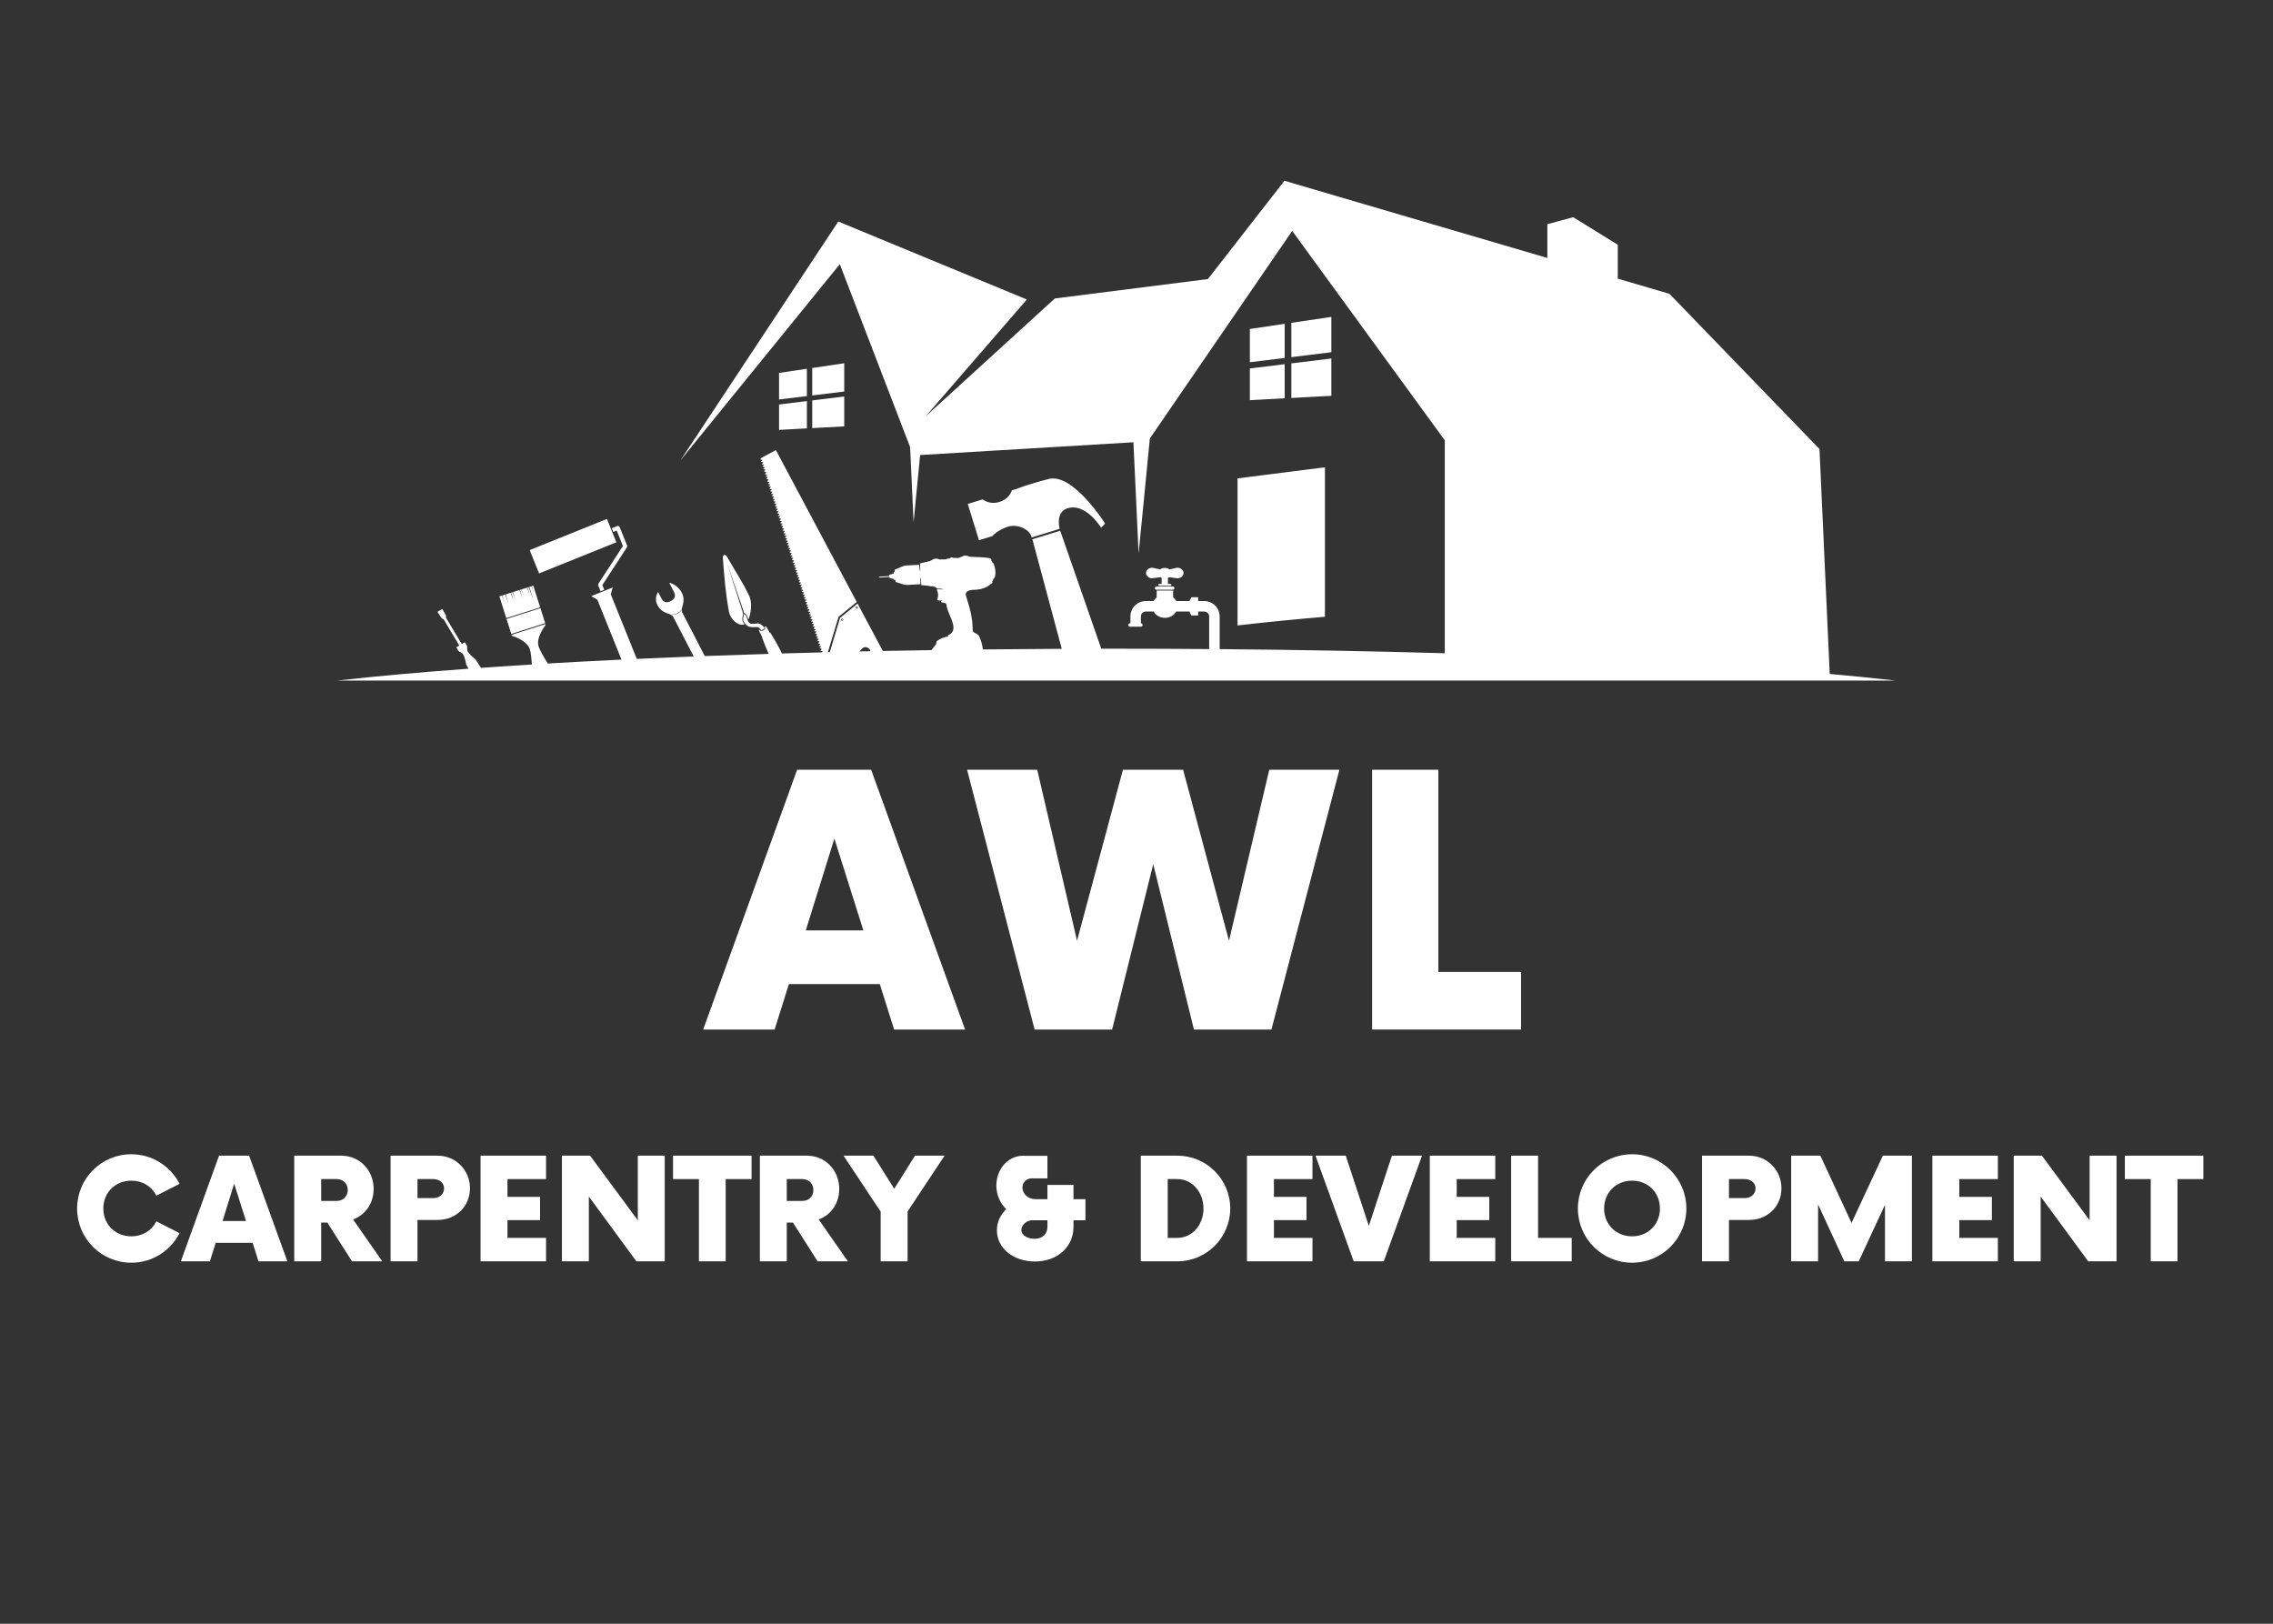 <svg xmlns="http://www.w3.org/2000/svg" xmlns:xlink="http://www.w3.org/1999/xlink" width="700" zoomAndPan="magnify" viewBox="0 0 525 375" height="500" preserveAspectRatio="xMidYMid meet" version="1.0"><rect x="0" y="0" width="525" height="375" fill="#333333" stroke="none"/><defs><g/><clipPath id="03bd8b19c6"><path d="M 77.875 41.75 L 437.875 41.75 L 437.875 157.25 L 77.875 157.25 Z M 77.875 41.75 " clip-rule="nonzero"/></clipPath></defs><g fill="#ffffff" fill-opacity="1"><g transform="translate(164.215, 237.769)"><g><path d="M 42.297 0 L 58.695 0 L 36.996 -59.996 L 19.898 -59.996 L -1.801 0 L 14.699 0 L 18 -10.5 L 38.996 -10.5 Z M 21.898 -22.898 L 28.5 -44.098 L 35.199 -22.898 Z M 21.898 -22.898 "/></g></g></g><g fill="#ffffff" fill-opacity="1"><g transform="translate(224.969, 237.769)"><g><path d="M 68.195 -59.996 L 58.895 -20.5 L 48.297 -59.996 L 34.398 -59.996 L 23.797 -20.5 L 14.598 -59.996 L -1.602 -59.996 L 14 0 L 31.898 0 L 41.398 -38.199 L 50.797 0 L 68.695 0 L 84.395 -59.996 Z M 68.195 -59.996 "/></g></g></g><g fill="#ffffff" fill-opacity="1"><g transform="translate(311.421, 237.769)"><g><path d="M 20.797 -13.301 L 20.797 -59.996 L 5.5 -59.996 L 5.5 0 L 39.898 0 L 39.898 -13.301 Z M 20.797 -13.301 "/></g></g></g><g fill="#ffffff" fill-opacity="1"><g transform="translate(16.427, 291.299)"><g><path d="M 13.906 0.324 C 18.746 0.324 22.977 -2.441 25.051 -6.508 L 19.684 -9.23 C 18.625 -7.117 16.512 -5.773 13.906 -5.773 C 10.207 -5.773 7.441 -8.5 7.441 -12.199 C 7.441 -15.902 10.207 -18.625 13.906 -18.625 C 16.512 -18.625 18.625 -17.281 19.684 -15.168 L 25.051 -17.895 C 22.977 -21.961 18.746 -24.727 13.906 -24.727 C 6.953 -24.727 1.383 -19.113 1.383 -12.199 C 1.383 -5.285 6.953 0.324 13.906 0.324 Z M 13.906 0.324 "/></g></g></g><g fill="#ffffff" fill-opacity="1"><g transform="translate(42.499, 291.299)"><g><path d="M 17.203 0 L 23.871 0 L 15.047 -24.398 L 8.094 -24.398 L -0.73 0 L 5.977 0 L 7.32 -4.27 L 15.859 -4.27 Z M 8.906 -9.312 L 11.59 -17.934 L 14.316 -9.312 Z M 8.906 -9.312 "/></g></g></g><g fill="#ffffff" fill-opacity="1"><g transform="translate(65.724, 291.299)"><g><path d="M 15.82 -9.68 C 18.625 -10.656 20.578 -13.379 20.578 -16.715 C 20.578 -20.941 17.445 -24.398 13.094 -24.398 L 2.238 -24.398 L 2.238 0 L 8.457 0 L 8.457 -8.945 L 9.883 -8.945 L 15.574 0 L 22.57 0 Z M 12.078 -13.949 L 8.457 -13.949 L 8.457 -18.992 L 12.078 -18.992 C 13.543 -18.992 14.598 -17.934 14.598 -16.469 C 14.598 -15.004 13.543 -13.949 12.078 -13.949 Z M 12.078 -13.949 "/></g></g></g><g fill="#ffffff" fill-opacity="1"><g transform="translate(87.973, 291.299)"><g><path d="M 13.094 -24.398 L 2.238 -24.398 L 2.238 0 L 8.457 0 L 8.457 -9.555 L 13.094 -9.555 C 17.324 -9.555 20.578 -12.648 20.578 -16.875 C 20.578 -21.023 17.324 -24.398 13.094 -24.398 Z M 12.078 -14.598 L 8.457 -14.598 L 8.457 -18.992 L 12.078 -18.992 C 13.543 -18.992 14.598 -18.098 14.598 -16.836 C 14.598 -15.535 13.543 -14.598 12.078 -14.598 Z M 12.078 -14.598 "/></g></g></g><g fill="#ffffff" fill-opacity="1"><g transform="translate(108.555, 291.299)"><g><path d="M 17.566 -18.992 L 17.566 -24.398 L 2.441 -24.398 L 2.441 0 L 17.566 0 L 17.566 -5.41 L 8.66 -5.41 L 8.66 -9.516 L 16.184 -9.516 L 16.184 -14.883 L 8.66 -14.883 L 8.66 -18.992 Z M 17.566 -18.992 "/></g></g></g><g fill="#ffffff" fill-opacity="1"><g transform="translate(127.551, 291.299)"><g><path d="M 19.766 -24.398 L 19.766 -9.477 L 8.742 -24.398 L 2.238 -24.398 L 2.238 0 L 8.457 0 L 8.457 -14.965 L 19.438 0 L 25.984 0 L 25.984 -24.398 Z M 19.766 -24.398 "/></g></g></g><g fill="#ffffff" fill-opacity="1"><g transform="translate(155.819, 291.299)"><g><path d="M 17.77 -24.398 L -0.367 -24.398 L -0.367 -18.992 L 5.613 -18.992 L 5.613 0 L 11.793 0 L 11.793 -18.992 L 17.77 -18.992 Z M 17.77 -24.398 "/></g></g></g><g fill="#ffffff" fill-opacity="1"><g transform="translate(173.269, 291.299)"><g><path d="M 15.82 -9.68 C 18.625 -10.656 20.578 -13.379 20.578 -16.715 C 20.578 -20.941 17.445 -24.398 13.094 -24.398 L 2.238 -24.398 L 2.238 0 L 8.457 0 L 8.457 -8.945 L 9.883 -8.945 L 15.574 0 L 22.57 0 Z M 12.078 -13.949 L 8.457 -13.949 L 8.457 -18.992 L 12.078 -18.992 C 13.543 -18.992 14.598 -17.934 14.598 -16.469 C 14.598 -15.004 13.543 -13.949 12.078 -13.949 Z M 12.078 -13.949 "/></g></g></g><g fill="#ffffff" fill-opacity="1"><g transform="translate(195.519, 291.299)"><g><path d="M 22.652 -24.398 L 15.82 -24.398 L 11.02 -16.754 L 6.223 -24.398 L -0.691 -24.398 L 7.891 -11.469 L 7.891 0 L 14.109 0 L 14.109 -11.508 Z M 22.652 -24.398 "/></g></g></g><g fill="#ffffff" fill-opacity="1"><g transform="translate(217.524, 291.299)"><g/></g></g><g fill="#ffffff" fill-opacity="1"><g transform="translate(227.329, 291.299)"><g><path d="M 23.383 -14.355 L 20.617 -14.355 L 20.617 -17.648 L 14.598 -17.648 L 14.598 -14.355 L 11.793 -14.355 C 10.168 -14.355 8.824 -15.574 8.824 -17.039 C 8.824 -18.258 9.84 -19.113 10.816 -19.152 L 14.598 -19.152 L 14.598 -24.359 L 9.637 -24.359 C 5.691 -24.727 2.805 -21.43 2.805 -17.488 C 2.805 -15.332 3.66 -13.461 5.082 -12.039 C 3.742 -10.777 2.93 -9.07 2.93 -7.156 C 2.93 -2.969 6.793 0.039 11.711 0.039 C 16.918 0.039 20.617 -3.336 20.617 -7.969 L 20.617 -9.477 L 23.383 -9.477 Z M 11.629 -5.207 C 10.043 -5.207 8.582 -5.977 8.582 -7.238 C 8.582 -8.336 9.719 -9.477 11.102 -9.477 L 14.598 -9.477 L 14.598 -7.969 C 14.598 -6.344 13.5 -5.207 11.629 -5.207 Z M 11.629 -5.207 "/></g></g></g><g fill="#ffffff" fill-opacity="1"><g transform="translate(251.449, 291.299)"><g/></g></g><g fill="#ffffff" fill-opacity="1"><g transform="translate(261.255, 291.299)"><g><path d="M 2.238 0 L 10.695 0 C 17.406 0 22.895 -5.449 22.895 -12.199 C 22.895 -18.949 17.406 -24.398 10.695 -24.398 L 2.238 -24.398 Z M 8.457 -5.41 L 8.457 -18.992 L 10.695 -18.992 C 14.07 -18.992 16.715 -16.023 16.715 -12.199 C 16.715 -8.379 14.07 -5.41 10.695 -5.41 Z M 8.457 -5.41 "/></g></g></g><g fill="#ffffff" fill-opacity="1"><g transform="translate(285.578, 291.299)"><g><path d="M 17.566 -18.992 L 17.566 -24.398 L 2.441 -24.398 L 2.441 0 L 17.566 0 L 17.566 -5.41 L 8.66 -5.41 L 8.66 -9.516 L 16.184 -9.516 L 16.184 -14.883 L 8.66 -14.883 L 8.66 -18.992 Z M 17.566 -18.992 "/></g></g></g><g fill="#ffffff" fill-opacity="1"><g transform="translate(304.574, 291.299)"><g><path d="M 16.918 -24.398 L 11.59 -8.176 L 6.262 -24.398 L -0.73 -24.398 L 8.094 0 L 15.047 0 L 23.871 -24.398 Z M 16.918 -24.398 "/></g></g></g><g fill="#ffffff" fill-opacity="1"><g transform="translate(327.799, 291.299)"><g><path d="M 17.566 -18.992 L 17.566 -24.398 L 2.441 -24.398 L 2.441 0 L 17.566 0 L 17.566 -5.41 L 8.66 -5.41 L 8.66 -9.516 L 16.184 -9.516 L 16.184 -14.883 L 8.66 -14.883 L 8.66 -18.992 Z M 17.566 -18.992 "/></g></g></g><g fill="#ffffff" fill-opacity="1"><g transform="translate(346.795, 291.299)"><g><path d="M 8.457 -5.41 L 8.457 -24.398 L 2.238 -24.398 L 2.238 0 L 16.227 0 L 16.227 -5.41 Z M 8.457 -5.41 "/></g></g></g><g fill="#ffffff" fill-opacity="1"><g transform="translate(363.066, 291.299)"><g><path d="M 13.906 0.324 C 20.82 0.324 26.434 -5.285 26.434 -12.199 C 26.434 -19.113 20.82 -24.727 13.906 -24.727 C 6.953 -24.727 1.383 -19.113 1.383 -12.199 C 1.383 -5.285 6.953 0.324 13.906 0.324 Z M 13.906 -5.773 C 10.207 -5.773 7.441 -8.5 7.441 -12.199 C 7.441 -15.902 10.207 -18.625 13.906 -18.625 C 17.566 -18.625 20.332 -15.902 20.332 -12.199 C 20.332 -8.5 17.566 -5.773 13.906 -5.773 Z M 13.906 -5.773 "/></g></g></g><g fill="#ffffff" fill-opacity="1"><g transform="translate(390.887, 291.299)"><g><path d="M 13.094 -24.398 L 2.238 -24.398 L 2.238 0 L 8.457 0 L 8.457 -9.555 L 13.094 -9.555 C 17.324 -9.555 20.578 -12.648 20.578 -16.875 C 20.578 -21.023 17.324 -24.398 13.094 -24.398 Z M 12.078 -14.598 L 8.457 -14.598 L 8.457 -18.992 L 12.078 -18.992 C 13.543 -18.992 14.598 -18.098 14.598 -16.836 C 14.598 -15.535 13.543 -14.598 12.078 -14.598 Z M 12.078 -14.598 "/></g></g></g><g fill="#ffffff" fill-opacity="1"><g transform="translate(411.468, 291.299)"><g><path d="M 23.422 -24.398 L 16.184 -8.863 L 8.988 -24.398 L 2.238 -24.398 L 2.238 0 L 8.457 0 L 8.457 -13.137 L 14.52 0 L 17.852 0 L 23.91 -13.055 L 23.91 0 L 30.133 0 L 30.133 -24.398 Z M 23.422 -24.398 "/></g></g></g><g fill="#ffffff" fill-opacity="1"><g transform="translate(443.884, 291.299)"><g><path d="M 17.566 -18.992 L 17.566 -24.398 L 2.441 -24.398 L 2.441 0 L 17.566 0 L 17.566 -5.41 L 8.66 -5.41 L 8.66 -9.516 L 16.184 -9.516 L 16.184 -14.883 L 8.66 -14.883 L 8.66 -18.992 Z M 17.566 -18.992 "/></g></g></g><g fill="#ffffff" fill-opacity="1"><g transform="translate(462.88, 291.299)"><g><path d="M 19.766 -24.398 L 19.766 -9.477 L 8.742 -24.398 L 2.238 -24.398 L 2.238 0 L 8.457 0 L 8.457 -14.965 L 19.438 0 L 25.984 0 L 25.984 -24.398 Z M 19.766 -24.398 "/></g></g></g><g fill="#ffffff" fill-opacity="1"><g transform="translate(491.148, 291.299)"><g><path d="M 17.77 -24.398 L -0.367 -24.398 L -0.367 -18.992 L 5.613 -18.992 L 5.613 0 L 11.793 0 L 11.793 -18.992 L 17.77 -18.992 Z M 17.77 -24.398 "/></g></g></g><g clip-path="url(#03bd8b19c6)"><path fill="#ffffff" d="M 194.996 83.895 L 187.602 84.988 L 187.602 91.328 L 194.996 90.422 Z M 179.938 99.281 L 186.371 98.934 L 186.371 92.629 L 179.938 93.418 Z M 186.371 85.168 L 179.938 86.121 L 179.938 92.266 L 186.371 91.477 Z M 187.602 98.867 L 194.996 98.473 L 194.996 91.574 L 187.602 92.48 Z M 288.68 92.422 L 296.723 91.988 L 296.723 84.109 L 288.68 85.098 Z M 298.262 91.91 L 307.504 91.414 L 307.504 82.793 L 298.262 83.926 Z M 307.504 73.191 L 298.262 74.559 L 298.262 82.48 L 307.504 81.348 Z M 296.723 74.785 L 288.68 75.977 L 288.68 83.656 L 296.723 82.672 Z M 285.832 144.445 C 292.555 143.672 299.289 143.008 306.023 142.438 L 306.023 107.922 L 285.832 110.484 Z M 197.879 140.367 L 197.93 140.465 L 197.992 140.43 L 197.941 140.332 L 198.043 140.277 L 198.008 140.215 L 197.91 140.27 L 197.855 140.172 L 197.793 140.203 L 197.848 140.301 L 197.746 140.352 L 197.777 140.414 Z M 124.766 140.27 L 123.168 135.246 L 122.824 135.359 L 123.301 136.934 L 122.738 135.387 L 122.266 135.535 L 123.242 138.742 L 122.117 135.578 L 121.828 135.672 L 122.445 137.719 L 121.715 135.707 L 120.461 136.105 L 120.891 137.527 L 120.387 136.125 L 120.086 136.223 L 120.703 138.273 L 119.973 136.258 L 118.492 136.73 L 119.062 138.621 L 118.387 136.766 L 118.059 136.867 L 118.676 138.914 L 117.945 136.902 L 116.789 137.27 L 117.449 139.457 L 116.668 137.309 L 116.004 137.52 L 116.508 139.191 L 115.91 137.547 L 115.344 137.727 L 116.938 142.75 Z M 142.363 125.242 L 140.188 119.852 L 122.344 127.043 L 124.516 132.434 Z M 142.441 122.531 L 143.879 126.105 L 138.211 134.816 C 138.129 134.945 138.113 135.105 138.172 135.246 L 138.699 136.551 L 139.559 136.203 L 139.125 135.121 L 144.797 126.41 C 144.879 126.281 144.895 126.121 144.84 125.984 L 143.133 121.758 C 143.039 121.516 142.766 121.402 142.531 121.5 L 141.305 121.992 L 141.648 122.852 Z M 118.098 146.41 L 125.926 143.922 L 124.824 140.457 L 116.996 142.945 Z M 246.602 117.375 C 250.793 116.082 254.328 121.867 254.328 121.867 L 255.242 120.918 C 255.242 120.918 247.883 109.184 242.227 110.621 C 237.359 111.863 234.727 112.938 234.727 112.938 L 233.715 113.246 C 233.32 114.449 232.277 115.488 230.852 115.926 C 229.426 116.367 227.973 116.094 226.973 115.328 L 223.531 116.387 L 226.117 124.77 L 229.211 123.812 C 229.211 123.812 230.176 122.574 232.629 121.691 C 234.785 120.914 237.68 122.07 238.266 123.973 C 238.281 124.02 238.293 124.07 238.305 124.121 L 244.754 122.133 C 244.52 121.16 244.027 118.168 246.602 117.375 Z M 271.844 131.125 C 271.691 131.137 271.547 131.172 271.41 131.223 L 270.109 131.504 C 269.832 131.289 269.453 131.16 269.031 131.16 C 268.613 131.16 268.234 131.289 267.957 131.504 L 266.656 131.223 C 266.52 131.172 266.375 131.137 266.219 131.125 L 266.195 131.121 L 266.195 131.125 C 266.164 131.125 266.133 131.121 266.102 131.121 C 265.324 131.121 264.699 131.664 264.699 132.336 C 264.699 133.008 265.328 133.555 266.102 133.555 C 266.246 133.555 266.383 133.535 266.516 133.5 L 268.031 133.301 C 268.117 133.355 268.207 133.402 268.305 133.445 L 268.305 134.855 L 267.73 134.855 C 267.609 134.855 267.52 134.949 267.52 135.066 C 267.52 135.184 267.613 135.277 267.73 135.277 L 270.336 135.277 C 270.453 135.277 270.547 135.184 270.547 135.066 C 270.547 134.949 270.453 134.855 270.336 134.855 L 269.762 134.855 L 269.762 133.445 C 269.859 133.402 269.949 133.355 270.035 133.301 L 271.551 133.5 C 271.684 133.535 271.82 133.555 271.965 133.555 C 272.738 133.555 273.363 133.008 273.363 132.336 C 273.363 131.664 272.738 131.121 271.965 131.121 C 271.934 131.121 271.898 131.125 271.871 131.125 L 271.871 131.121 Z M 267.105 135.449 C 266.902 135.449 266.738 135.613 266.738 135.816 C 266.738 136.023 266.902 136.188 267.105 136.188 L 270.883 136.188 C 271.09 136.188 271.254 136.023 271.254 135.816 C 271.254 135.613 271.09 135.449 270.883 135.449 Z M 171.871 141.77 C 171.77 142.461 171.402 142.914 171.848 143.652 C 172.699 145.059 173.363 144.797 175.008 144.836 C 175.297 144.844 175.461 145.188 175.656 145.398 C 175.875 145.688 176.711 145.23 176.57 144.973 C 176.16 144.473 175.676 144.031 175.078 143.977 C 174.469 143.922 173.68 144.281 173.176 143.934 C 172.34 143.352 172.781 142.238 171.871 141.77 Z M 437.633 157.152 C 432.988 156.629 427.973 156.129 422.617 155.648 L 420.25 103.695 L 385.598 67.859 L 373.66 64.355 L 373.66 56.523 L 363.371 50.164 L 357.391 51.77 L 357.391 59.574 L 296.668 41.75 L 278.988 64.449 L 243.641 68.93 L 213.773 96.184 L 237.176 69.168 L 193.621 51.164 L 157.168 106.312 L 193.973 61.016 L 210.211 103.254 L 211.012 120.633 C 211.121 119.656 212.043 110.09 212.523 105.09 L 261.789 102.141 L 262.984 127.789 C 263.176 126.078 265.035 106.902 265.582 101.27 L 298.465 53.324 L 333.703 101.688 L 333.703 150.867 C 317.219 150.395 299.797 150.066 281.707 149.914 L 281.707 142.367 C 281.707 140.402 280.109 138.809 278.148 138.809 L 276.742 138.809 L 276.742 137.93 L 275.246 137.93 L 274.832 138.531 L 274.832 138.562 L 274.801 138.562 L 274.801 138.809 L 271.688 138.809 C 271.512 138.488 271.262 138.203 270.965 137.969 L 270.965 136.391 L 267.16 136.391 L 267.16 137.969 C 266.863 138.203 266.613 138.488 266.438 138.809 L 264.652 138.809 C 262.691 138.809 261.094 140.406 261.094 142.371 L 261.094 143.934 L 260.996 143.934 C 260.777 143.934 260.598 144.113 260.598 144.332 C 260.598 144.555 260.777 144.73 260.996 144.73 L 263.504 144.73 C 263.723 144.73 263.902 144.551 263.902 144.332 C 263.902 144.117 263.73 143.938 263.516 143.934 L 263.516 142.371 C 263.516 141.738 264.027 141.23 264.652 141.23 L 266.449 141.23 C 266.938 142.094 267.922 142.688 269.059 142.688 C 270.199 142.688 271.188 142.098 271.672 141.23 L 274.801 141.23 L 274.801 141.508 L 275.246 142.184 L 275.266 142.141 L 276.742 142.141 L 276.742 141.234 L 278.145 141.234 C 278.773 141.234 279.285 141.746 279.285 142.371 L 279.285 149.902 C 272.211 149.848 265.035 149.816 257.777 149.816 C 256.637 149.816 255.5 149.816 254.363 149.82 L 244.879 122.574 L 238.441 124.555 L 238.598 125.074 L 245.238 149.844 C 239.094 149.871 233.016 149.918 227.02 149.984 C 226.898 148.973 226.602 147.855 226.129 146.906 C 225.91 146.465 225.23 146.234 224.82 145.957 C 224.723 145.754 224.664 145.566 224.664 145.41 C 224.648 142.492 223.875 139.98 223.117 137.645 C 222.797 136.652 223.699 136.246 224.984 136.211 C 226.488 136.172 227.742 135.832 228.93 134.824 C 229.234 134.617 229.305 134.609 229.145 134.277 C 229.293 134.219 229.449 133.883 229.422 133.727 C 230.336 133.164 229.797 130.43 229.355 129.984 C 229.25 129.879 229.184 130.008 229.164 129.863 C 229.145 129.668 229.062 129.516 228.879 129.402 C 229.156 129.316 228.844 128.941 228.555 128.895 C 227.098 128.648 225.609 128.68 224.133 128.586 C 223.738 128.484 222.965 128.164 222.602 128.352 C 222.074 128.625 221.566 128.805 221.066 128.922 C 221.066 128.922 221.066 128.922 221.066 128.918 C 221.059 128.836 220.664 128.809 220.141 128.844 C 220.094 128.777 220.035 128.715 219.934 128.723 L 219.625 128.754 C 219.566 128.758 219.547 128.836 219.523 128.902 C 218.973 128.977 218.57 129.086 218.578 129.168 C 218.578 129.172 218.578 129.172 218.578 129.172 C 218.086 129.18 217.574 129.184 217.035 129.207 C 215.957 128.781 215.598 129.148 214.809 129.578 L 214.809 129.574 L 213.684 129.844 L 212.496 130.109 C 212.512 130.672 212.535 131.238 212.566 131.809 L 212.461 131.816 C 212.414 131.355 212.355 130.895 212.273 130.438 L 209.383 130.598 C 208.996 130.617 208.617 130.715 208.262 130.883 L 206.629 131.594 L 206.668 132.059 L 206.41 132.102 C 206.402 132.227 206.398 132.352 206.398 132.477 L 205.363 132.754 L 205.387 133.035 L 203.18 133.176 L 202.914 133.297 L 203.195 133.383 L 205.406 133.238 L 205.422 133.445 L 206.492 133.75 C 206.504 133.812 206.516 133.871 206.523 133.934 L 206.812 133.953 L 206.848 134.391 L 208.504 134.934 C 208.883 135.055 209.301 135.105 209.684 135.086 L 212.594 134.922 C 212.586 134.438 212.578 133.953 212.562 133.473 L 212.672 133.465 C 212.711 134.02 212.758 134.582 212.812 135.145 L 214.109 135.25 L 215.184 135.43 L 215.176 135.359 C 215.727 135.48 216.07 135.527 216.5 135.941 C 217.012 135.949 217.383 135.949 217.641 136.008 C 217.734 136.031 217.816 136.074 217.883 136.133 L 216.617 136.086 C 216.414 136.078 216.371 136.117 216.445 136.312 C 216.75 137.098 216.75 137.793 216.473 138.469 C 216.426 138.578 216.527 138.637 216.645 138.66 L 217.703 138.691 C 217.488 138.766 217.211 138.887 217.395 139.059 C 217.59 139.27 218.527 139.102 218.59 139.609 C 218.809 141.473 220.121 143.102 220.242 144.945 C 220.211 145.52 220.031 145.902 219.75 146.199 C 219.523 146.441 219.293 146.578 218.988 146.621 L 219.004 146.969 C 218.035 147.164 217.082 147.492 216.406 148.078 C 216.227 148.234 216.27 148.535 216.219 148.77 L 215.141 150.145 C 211.359 150.199 207.613 150.266 203.906 150.34 L 198.074 139.395 L 194.039 142.699 L 191.656 150.609 C 191.512 150.613 191.363 150.617 191.219 150.621 L 193.68 142.461 L 197.883 139.02 L 179.211 103.957 L 175.895 105.723 L 175.559 106.09 L 176.105 106.211 L 176.113 106.242 L 175.738 106.652 L 176.277 106.773 L 176.293 106.809 L 175.918 107.223 L 176.457 107.34 L 176.465 107.379 L 176.094 107.789 L 176.637 107.906 L 176.645 107.945 L 176.273 108.355 L 176.812 108.477 L 176.824 108.512 L 176.453 108.922 L 176.992 109.043 L 177.004 109.082 L 176.629 109.488 L 177.168 109.609 L 177.18 109.648 L 176.809 110.059 L 177.348 110.18 L 177.359 110.215 L 176.984 110.621 L 177.523 110.742 L 177.539 110.781 L 177.164 111.191 L 177.707 111.309 L 177.719 111.352 L 177.348 111.758 L 177.883 111.875 L 177.895 111.918 L 177.52 112.324 L 178.059 112.445 L 178.07 112.484 L 177.699 112.891 L 178.234 113.012 L 178.25 113.055 L 177.879 113.457 L 178.414 113.578 L 178.426 113.621 L 178.055 114.023 L 178.594 114.145 L 178.605 114.188 L 178.234 114.59 L 178.766 114.711 L 178.781 114.754 L 178.414 115.156 L 178.945 115.273 L 178.961 115.32 L 178.594 115.723 L 179.121 115.84 L 179.137 115.887 L 178.77 116.289 L 179.301 116.41 L 179.312 116.453 L 178.945 116.855 L 179.48 116.973 L 179.492 117.02 L 179.125 117.422 L 179.66 117.539 L 179.672 117.586 L 179.305 117.988 L 179.832 118.105 L 179.848 118.152 L 179.48 118.551 L 180.012 118.668 L 180.027 118.715 L 179.664 119.117 L 180.195 119.234 L 180.207 119.285 L 179.84 119.684 L 180.371 119.801 L 180.387 119.852 L 180.02 120.254 L 180.547 120.367 L 180.566 120.418 L 180.199 120.816 L 180.727 120.934 L 180.746 120.988 L 180.379 121.383 L 180.906 121.5 L 180.926 121.551 L 180.562 121.949 L 181.086 122.066 L 181.102 122.117 L 180.734 122.516 L 181.262 122.629 L 181.281 122.684 L 180.914 123.082 L 181.438 123.199 L 181.457 123.254 L 181.094 123.648 L 181.617 123.762 L 181.633 123.816 L 181.273 124.211 L 181.797 124.328 L 181.812 124.383 L 181.449 124.777 L 181.973 124.895 L 181.988 124.953 L 181.629 125.348 L 182.148 125.465 L 182.168 125.52 L 181.805 125.914 L 182.324 126.031 L 182.34 126.086 L 181.98 126.48 L 182.5 126.598 L 182.516 126.656 L 182.156 127.051 L 182.68 127.164 L 182.699 127.223 L 182.34 127.617 L 182.855 127.734 L 182.875 127.793 L 182.516 128.184 L 183.031 128.297 L 183.051 128.359 L 182.691 128.746 L 183.207 128.863 L 183.227 128.922 L 182.867 129.316 L 183.387 129.43 L 183.406 129.492 L 183.047 129.883 L 183.566 129.996 L 183.586 130.059 L 183.227 130.449 L 183.746 130.562 L 183.766 130.625 L 183.406 131.016 L 183.922 131.133 L 183.941 131.195 L 183.582 131.582 L 184.098 131.695 L 184.113 131.762 L 183.762 132.148 L 184.273 132.266 L 184.297 132.328 L 183.938 132.719 L 184.449 132.828 L 184.469 132.895 L 184.113 133.281 L 184.625 133.398 L 184.648 133.461 L 184.293 133.852 L 184.805 133.965 L 184.824 134.035 L 184.469 134.422 L 184.98 134.531 L 185 134.602 L 184.648 134.988 L 185.16 135.102 L 185.18 135.168 L 184.828 135.555 L 185.336 135.668 L 185.355 135.738 L 185 136.121 L 185.512 136.234 L 185.535 136.301 L 185.184 136.688 L 185.691 136.801 L 185.715 136.871 L 185.363 137.258 L 185.871 137.367 L 185.895 137.438 L 185.543 137.824 L 186.047 137.934 L 186.07 138.008 L 185.723 138.391 L 186.227 138.504 L 186.25 138.574 L 185.898 138.953 L 186.406 139.066 L 186.43 139.141 L 186.074 139.523 L 186.582 139.633 L 186.605 139.707 L 186.254 140.09 L 186.762 140.199 L 186.781 140.273 L 186.434 140.656 L 186.938 140.77 L 186.961 140.84 L 186.613 141.223 L 187.113 141.332 L 187.137 141.406 L 186.789 141.789 L 187.293 141.898 L 187.316 141.977 L 186.969 142.355 L 187.469 142.465 L 187.496 142.543 L 187.145 142.922 L 187.648 143.035 L 187.672 143.109 L 187.324 143.488 L 187.828 143.598 L 187.852 143.676 L 187.504 144.055 L 188.008 144.164 L 188.031 144.238 L 187.684 144.621 L 188.188 144.73 L 188.211 144.809 L 187.863 145.188 L 188.363 145.297 L 188.387 145.375 L 188.043 145.75 L 188.543 145.863 L 188.566 145.945 L 188.219 146.32 L 188.719 146.43 L 188.742 146.508 L 188.398 146.887 L 188.895 146.996 L 188.922 147.078 L 188.578 147.453 L 189.074 147.562 L 189.098 147.641 L 188.758 148.02 L 189.25 148.129 L 189.277 148.211 L 188.934 148.586 L 189.43 148.695 L 189.453 148.777 L 189.109 149.152 L 189.605 149.262 L 189.633 149.344 L 189.289 149.719 L 189.785 149.828 L 189.809 149.914 L 189.469 150.289 L 189.961 150.395 L 189.988 150.48 L 189.816 150.668 C 186.715 150.746 183.645 150.828 180.602 150.918 C 179.836 149.324 178.988 147.816 178.016 146.262 C 177.992 146.172 177.898 146.133 177.789 146.113 L 177.027 144.801 C 176.973 144.68 176.785 144.66 176.551 144.703 C 176.602 144.762 176.648 144.82 176.691 144.875 C 176.699 144.883 176.703 144.891 176.707 144.898 C 176.793 145.051 176.762 145.289 176.43 145.508 C 176.266 145.617 176.07 145.688 175.895 145.695 C 175.73 145.703 175.578 145.656 175.48 145.531 C 175.469 145.516 175.387 145.41 175.352 145.371 C 175.305 145.438 175.285 145.508 175.293 145.578 C 175.293 145.598 175.301 145.621 175.312 145.645 C 175.32 145.66 176.035 147.121 176.035 147.121 C 176.023 147.18 176.023 147.238 176.039 147.297 C 176.043 147.301 176.043 147.309 176.043 147.312 C 176.051 147.324 176.051 147.332 176.055 147.344 C 176.055 147.344 176.059 147.348 176.059 147.348 C 176.551 148.617 177 149.836 177.531 151.016 C 172.523 151.168 167.605 151.336 162.781 151.516 C 161.129 148.316 157.91 142.082 157.547 141.383 C 157.059 140.438 158.59 139.043 157.457 136.855 C 156.93 135.832 155.652 134.699 154.586 134.625 L 155.699 136.785 C 156.109 137.582 155.91 138.32 154.926 138.828 C 153.941 139.336 153.227 139.074 152.812 138.277 L 152 136.703 C 151.441 137.617 151.324 138.727 151.852 139.75 C 152.984 141.941 155.004 141.5 155.492 142.445 C 155.82 143.078 158.5 148.266 160.227 151.613 C 155.754 151.785 151.371 151.973 147.082 152.168 L 141.074 137.258 L 141.512 135.676 L 136.562 137.672 L 137.977 138.508 L 143.547 152.332 C 137.684 152.613 132.004 152.914 126.527 153.234 C 125.672 151.867 124.688 150.188 124.402 149.297 C 123.727 147.176 126.023 144.344 126.023 144.344 L 125.957 144.137 L 118.133 146.625 L 118.199 146.832 C 118.199 146.832 121.711 147.82 122.383 149.941 C 122.609 150.668 122.762 152.086 122.863 153.457 C 118.816 153.703 114.883 153.961 111.074 154.23 L 109.793 152.223 C 109.793 152.223 108.641 151.402 108.051 150.488 C 107.84 150.164 107.887 149.184 107.887 149.184 L 107.348 148.328 L 106.656 148.742 L 103.008 142.66 L 103.031 142.195 L 102.172 140.625 L 101.625 140.953 L 101.602 140.965 L 101.035 141.305 L 102.016 142.801 L 102.441 143 L 106.086 149.082 L 105.398 149.5 L 105.898 150.371 C 105.898 150.371 106.785 150.793 106.973 151.133 C 107.5 152.09 107.68 153.488 107.68 153.488 L 108.215 154.438 C 96.906 155.262 86.734 156.18 77.902 157.176 L 437.633 157.176 Z M 199.168 149.75 C 199.578 149.324 200.285 149.363 200.75 149.84 C 200.91 150 201.016 150.191 201.074 150.395 C 200.215 150.414 199.352 150.434 198.492 150.449 Z M 197.777 140.094 C 197.898 140.027 198.051 140.074 198.117 140.195 C 198.18 140.32 198.133 140.473 198.012 140.539 C 197.891 140.602 197.738 140.555 197.676 140.434 C 197.605 140.312 197.652 140.16 197.777 140.094 Z M 194.391 142.895 C 194.516 142.828 194.668 142.875 194.734 142.996 C 194.797 143.117 194.75 143.273 194.633 143.34 C 194.508 143.402 194.355 143.355 194.293 143.234 C 194.223 143.113 194.27 142.957 194.391 142.895 Z M 156.465 141.727 C 155.898 142.02 155.324 142.066 155.07 141.863 C 155.375 141.988 155.902 141.918 156.422 141.648 C 156.941 141.379 157.309 140.992 157.379 140.672 C 157.398 140.996 157.031 141.434 156.465 141.727 Z M 167.91 128.555 C 167.531 127.879 166.902 128.102 166.961 128.895 C 167.281 133.062 167.594 137.207 168.371 141.27 C 168.75 143.25 170.746 144.723 171.977 144.168 C 171.879 144.047 171.781 143.906 171.688 143.746 C 171.32 143.137 171.449 142.68 171.57 142.234 C 171.609 142.094 171.648 141.941 171.672 141.789 L 167.84 129.707 L 171.879 141.578 C 171.906 141.582 171.934 141.586 171.957 141.602 C 172.5 141.879 172.629 142.371 172.746 142.801 C 172.773 142.91 172.801 143.02 172.836 143.121 C 173.422 141.789 173.84 139.305 173.039 137.598 C 171.512 134.352 169.699 131.762 167.91 128.555 Z M 194.496 143.164 L 194.551 143.262 L 194.613 143.227 L 194.559 143.133 L 194.66 143.078 L 194.625 143.016 L 194.523 143.07 L 194.473 142.969 L 194.41 143.004 L 194.465 143.105 L 194.363 143.156 L 194.398 143.215 Z M 194.496 143.164 " fill-opacity="1" fill-rule="nonzero"/></g></svg>